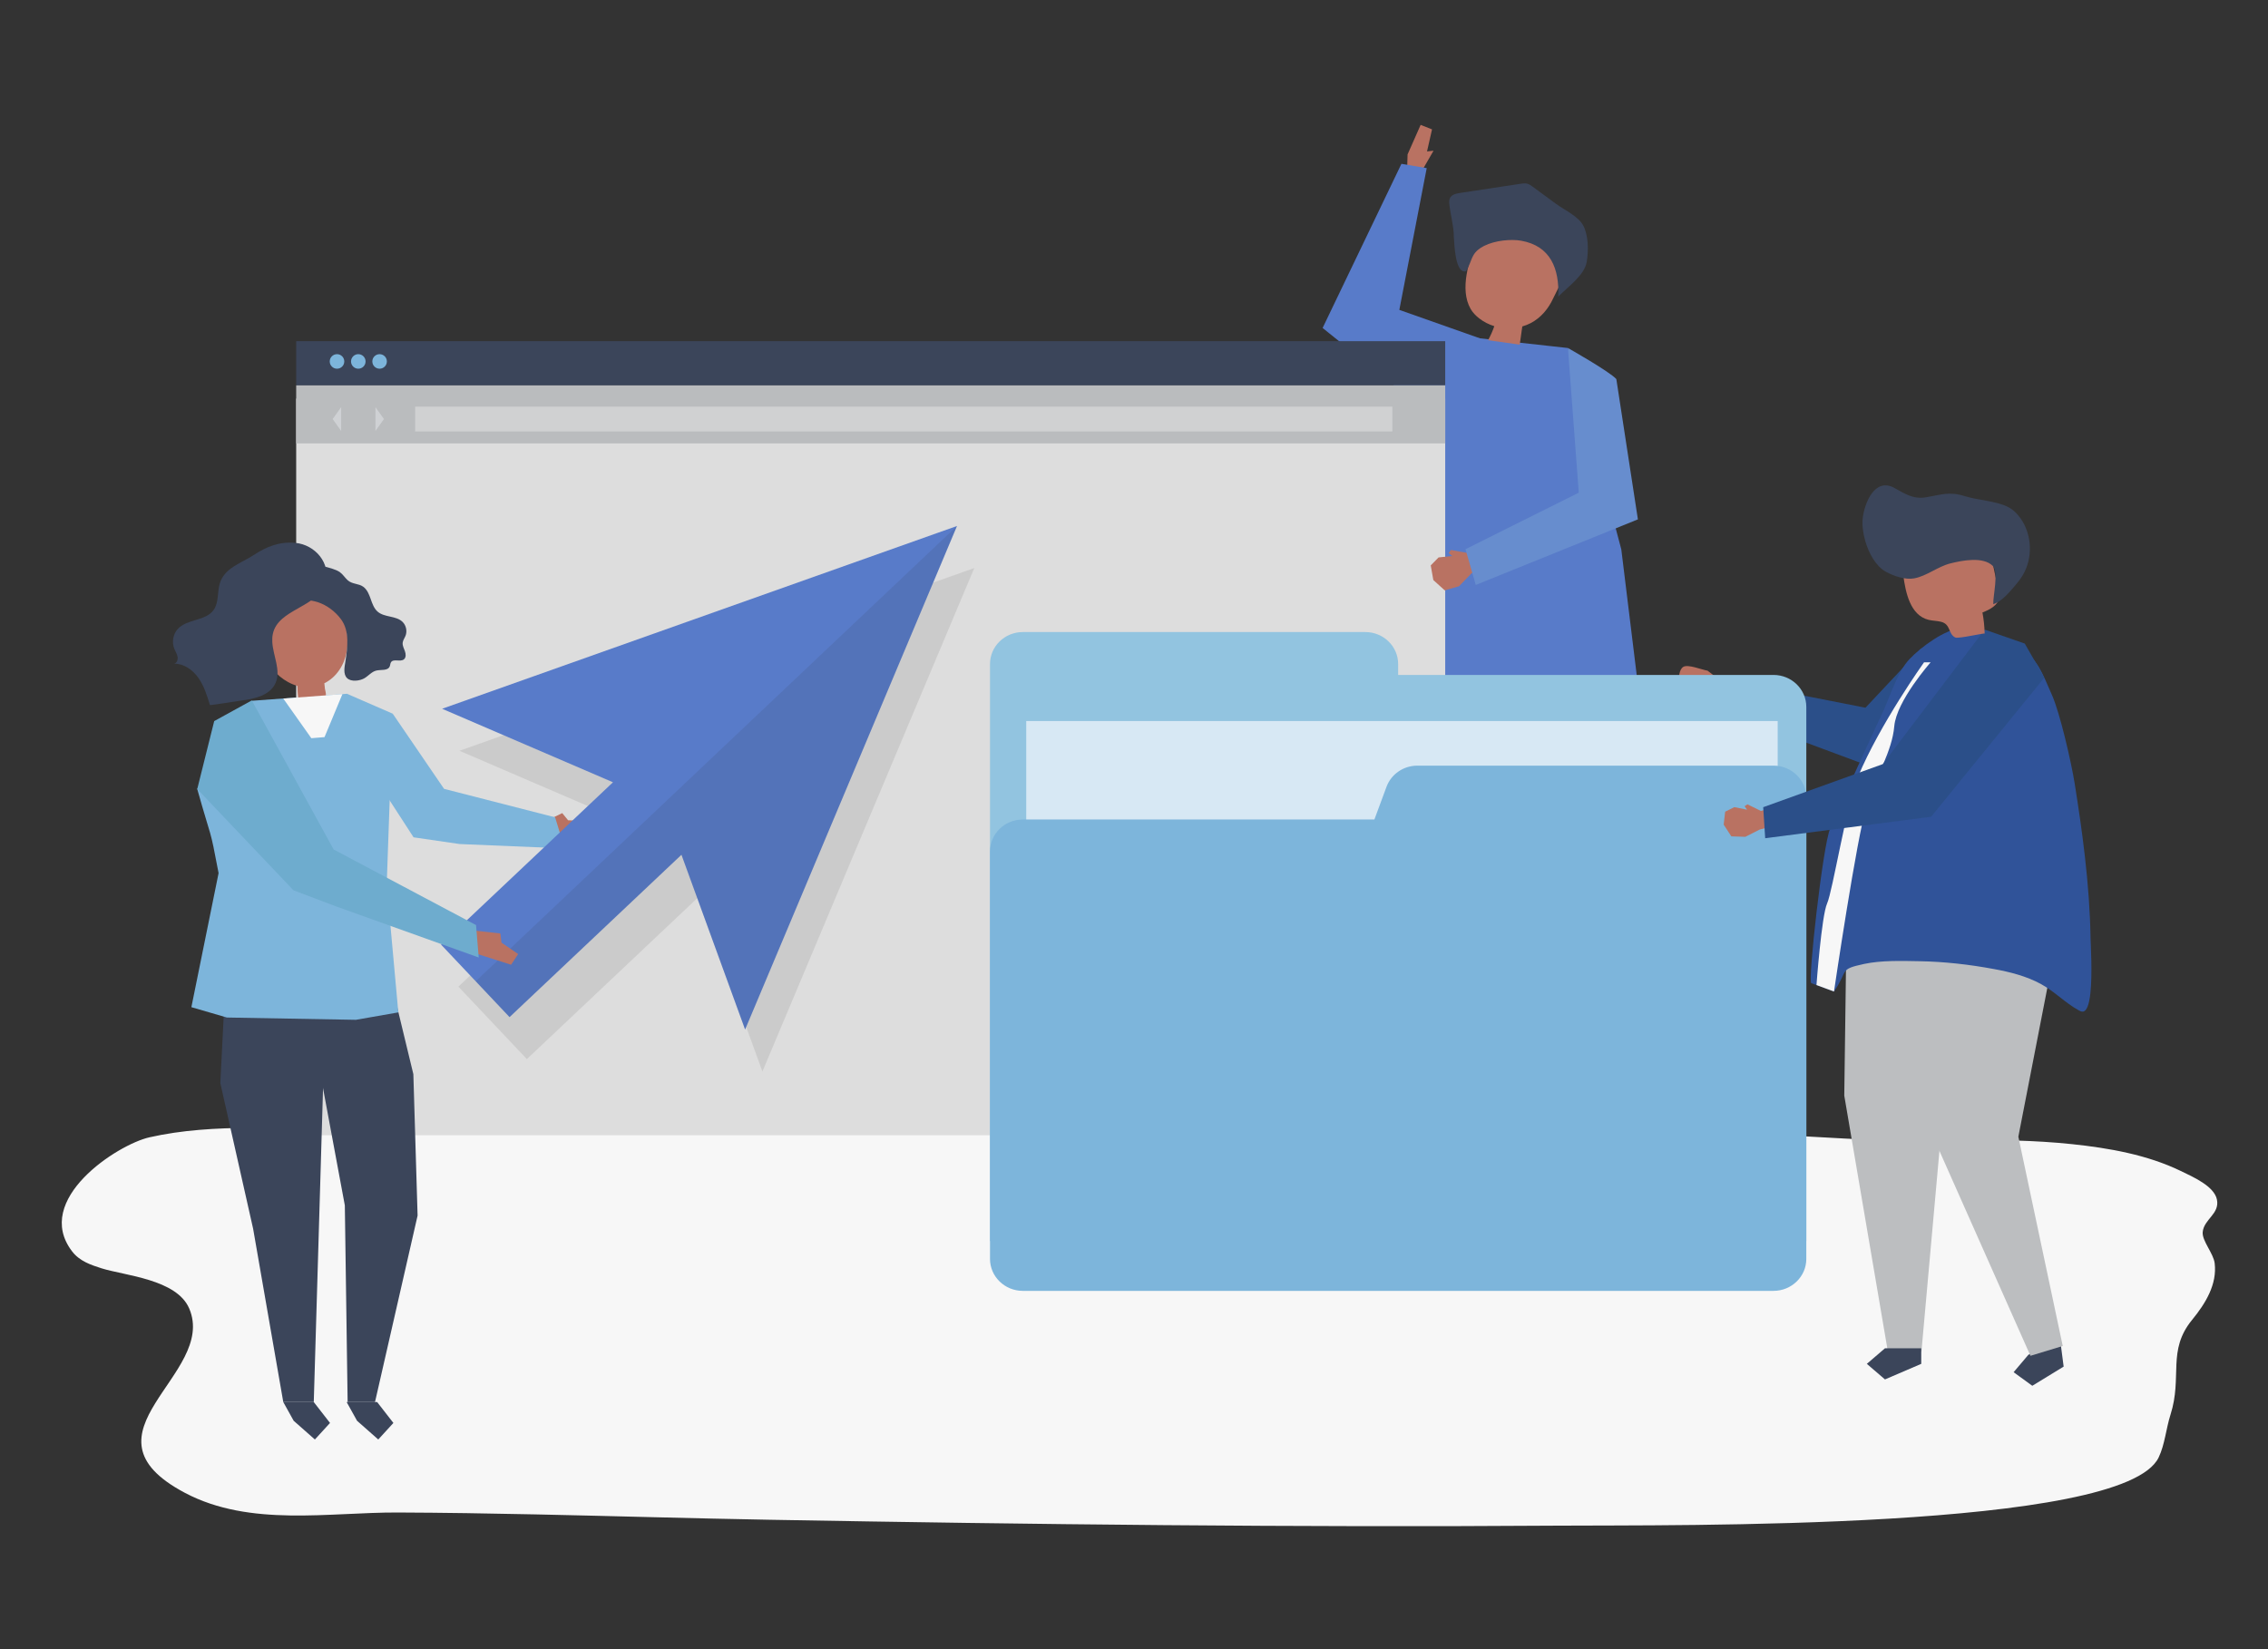 <?xml version="1.0" encoding="utf-8"?>
<!-- Generator: Adobe Illustrator 27.5.0, SVG Export Plug-In . SVG Version: 6.00 Build 0)  -->
<svg version="1.1"
	xmlns="http://www.w3.org/2000/svg"
	xmlns:xlink="http://www.w3.org/1999/xlink" x="0px" y="0px" viewBox="0 0 1100 800" style="enable-background:new 0 0 1100 800;" xml:space="preserve">
	<rect x="0" y="0" width="1100" height="800" fill="#333333" stroke="none"/>
	<g id="shadow">
		<g id="XMLID_871_">
			<path style="fill:#F7F7F7;" d="M895.055,552.319c36.626,2.102,73.38-1.161,109.943,2.704c17.983,1.901,36.501,5.177,52.607,12.971
			c5.942,2.875,16.265,7.358,17.618,13.876c1.452,6.998-6.259,9.478-6.891,15.767c-0.427,4.255,5.222,10.3,5.806,15.165
			c1.23,10.242-4.447,19.513-10.961,27.466c-12.216,14.914-4.584,27.52-10.452,45.929c-2.182,6.846-2.724,14.462-5.764,20.817
			c-16.973,35.487-235.086,32.685-291.271,33.071c-127.454,0.875-254.911-0.586-382.338-2.854
			c-37.922-0.675-75.868-1.806-113.811-2.609c-22.204-0.47-44.406-0.828-66.602-0.916c-33.31-0.133-71.65,7.129-103.146-9.48
			c-55.024-29.016,15.775-57.311,1.966-89.503c-0.004-0.01-0.009-0.02-0.013-0.03c-6.106-14.195-31.303-15.899-42.519-19.444
			c-5.171-1.634-10.637-3.48-14.257-8.211c-19.22-25.119,21.937-51.813,37.522-55.339c31.629-7.156,66.067-3.682,98.105-4.224
			C412.312,543.383,654.678,538.523,895.055,552.319z"/>
		</g>
	</g>
	<g id="object">
		<g>
			<g>
				<g id="XMLID_868_">
					<g id="XMLID_870_">
						<polygon style="fill:#474747;" points="780.527,340.94 778.586,410.627 761.412,528.133 748.207,528.133 739.866,419.709 
						724.233,327.352 					"/>
					</g>
					<g id="XMLID_869_">
						<polygon style="fill:#426362;" points="748.283,533.702 762.563,540.842 769.703,533.702 762.563,526.562 748.283,526.562 
											"/>
					</g>
				</g>
				<g id="XMLID_865_">
					<g id="XMLID_867_">
						<polygon style="fill:#474747;" points="692.959,325.962 692.699,378.687 709.079,534.604 722.284,534.604 736.902,431.076 
						748.695,317.755 					"/>
					</g>
					<g id="XMLID_866_">
						<polygon style="fill:#426362;" points="722.208,540.172 707.928,547.313 700.788,540.172 707.928,533.032 722.208,533.032 
											"/>
					</g>
				</g>
				<g id="XMLID_864_">
					<path style="fill:#587BC9;" d="M760.468,168.822l-44.277-4.901c0,0-19.776,2.939-35.311,57.313
					c-15.536,54.375-11.647,165-11.647,165s111.82-15.959,129.412-19.412l-12.294-100.294L760.468,168.822z"/>
				</g>
				<g id="XMLID_861_">
					<g id="XMLID_863_">
						<polygon style="fill:#B97262;" points="682.683,74.91 689.024,60.576 694.547,62.762 692.123,73.448 695.278,73.113 
						688.534,84.781 682.444,83.384 					"/>
					</g>
					<g id="XMLID_862_">
						<polygon style="fill:#587BC9;" points="717.672,164.085 678.688,150.323 691.971,81.558 679.706,79.474 641.48,159.092 
						699.666,205.934 					"/>
					</g>
				</g>
				<g id="XMLID_858_">
					<g id="XMLID_860_">
						<path style="fill:#B97262;" d="M754.666,117.29c-10.086-3.333-20.498-6.461-31.039-5.475c-2.309,0.216-4.818,0.754-6.246,2.581
						c-0.553,0.708-0.894,1.555-1.215,2.394c-3.601,9.423-8.381,23.449-2.918,33.031c1.042,1.827,2.537,3.346,4.18,4.624
						c2.197,1.708,4.693,2.972,7.326,3.778c-0.803,2.352-1.819,4.632-3.033,6.801c5.12,0.718,10.241,1.437,15.361,2.156
						c0.417-2.943,0.834-5.887,1.252-8.83c1.397-0.404,2.761-0.93,4.06-1.607c5.028-2.619,8.614-7.008,10.957-12.09
						c2.551-5.533,5.871-10.701,8.264-16.362c0.872-2.062,1.636-4.44,0.713-6.479c-0.982-2.172-3.485-3.133-5.746-3.886
						C755.946,117.714,755.307,117.502,754.666,117.29z"/>
					</g>
					<g id="XMLID_859_">
						<path style="fill:#3B455A;" d="M719.75,119.308c5.437-2.757,13.234-3.384,17.994-2.545
						c14.392,2.538,18.612,13.731,18.018,27.141c4.515-4.667,12.666-10.284,13.789-16.771c0.919-5.309,0.927-12.677-1.595-17.602
						c-2.36-4.608-9.284-7.717-13.29-10.658c-3.776-2.772-7.552-5.545-11.328-8.317c-0.785-0.577-1.593-1.164-2.531-1.428
						c-1.109-0.312-2.29-0.141-3.429,0.032c-9.749,1.48-19.497,2.961-29.246,4.441c-1.873,0.284-4.022,0.76-4.875,2.451
						c-0.518,1.029-0.401,2.25-0.271,3.395c0.572,5.041,2.126,10.292,2.126,15.339c0.282,2.961,0.487,18.01,5.801,16.821
						c1.762-2.312,2.299-5.327,3.745-7.848C715.727,121.894,717.544,120.426,719.75,119.308z"/>
					</g>
				</g>
			</g>
			<g>
				<g>
					<rect x="143.651" y="193.354" style="fill:#DDDDDD;" width="557.289" height="357.34"/>
				</g>
				<g>
					<rect x="143.651" y="165.501" style="fill:#3B455A;" width="557.289" height="21.44"/>
				</g>
				<g>
					<rect x="143.651" y="186.941" style="fill:#BABCBE;" width="557.289" height="28.145"/>
				</g>
				<g style="opacity:0.36;">
					<rect x="201.353" y="197.27" style="fill:#F7F7F7;" width="473.94" height="12.015"/>
				</g>
				<g>
					<g>
						<path style="fill:#7DB5DB;" d="M166.978,175.332c0,1.948-1.579,3.527-3.527,3.527c-1.948,0-3.527-1.579-3.527-3.527
						c0-1.948,1.579-3.527,3.527-3.527C165.399,171.805,166.978,173.384,166.978,175.332z"/>
					</g>
					<g>
						<path style="fill:#7DB5DB;" d="M177.307,175.332c0,1.948-1.579,3.527-3.527,3.527c-1.948,0-3.527-1.579-3.527-3.527
						c0-1.948,1.579-3.527,3.527-3.527C175.728,171.805,177.307,173.384,177.307,175.332z"/>
					</g>
					<g>
						<path style="fill:#7DB5DB;" d="M187.636,175.332c0,1.948-1.579,3.527-3.527,3.527c-1.948,0-3.527-1.579-3.527-3.527
						c0-1.948,1.579-3.527,3.527-3.527C186.057,171.805,187.636,173.384,187.636,175.332z"/>
					</g>
				</g>
				<g style="opacity:0.36;">
					<g>
						<polygon style="fill:#F4F8FD;" points="182.101,197.513 182.101,209.042 186.205,203.277 					"/>
					</g>
					<g>
						<polygon style="fill:#F4F8FD;" points="165.459,209.042 165.459,197.513 161.355,203.277 					"/>
					</g>
				</g>
			</g>
			<g id="XMLID_846_">
				<g id="XMLID_855_">
					<g id="XMLID_857_">
						<path style="fill:#B97262;" d="M840.512,342.818l-7.205-3.748l-7.021,1.949l-1.189-1.166l1.501-1.427
						c-4.903,0.494-10.75-2.072-12.071-7.204c-0.522-2.028-0.205-6.524,1.913-7.744c2.343-1.349,8.942,1.427,11.737,1.856
						l6.211,4.765l10.106,4.733L840.512,342.818z"/>
					</g>
					<g id="XMLID_856_">
						<polygon style="fill:#2B4F89;" points="837.32,330.069 904.762,343.31 931.656,314.674 954.171,326.629 924.849,378.417 
						829.418,342.915 					"/>
					</g>
				</g>
				<g id="XMLID_852_">
					<g id="XMLID_854_">
						<polygon style="fill:#3B455A;" points="999.914,655.436 1000.89,662.931 985.686,672.234 976.62,665.643 983.734,657.244 
						998.938,647.941 					"/>
					</g>
					<g id="XMLID_853_">
						<polygon style="fill:#BCBEC0;" points="995.867,426.353 998.831,449.115 978.917,551.412 1000.446,652.926 984.786,657.693 
						931.402,537.479 927.858,500.505 933.202,423.694 					"/>
					</g>
				</g>
				<g id="XMLID_849_">
					<g id="XMLID_851_">
						<polygon style="fill:#BCBEC0;" points="895.786,435.116 894.487,531.472 915.643,655.71 931.911,655.71 942.185,541.075 
						964.446,426.439 					"/>
					</g>
					<g id="XMLID_850_">
						<polygon style="fill:#3B455A;" points="931.817,661.598 914.226,669.147 905.43,661.598 914.226,654.049 931.817,654.049 					
						"/>
					</g>
				</g>
				<g id="XMLID_848_">
					<path style="fill:#305399;" d="M1014.302,465.734c0.224,10.425-0.098,24.474-4.033,24.988c-0.737,0.096-1.444-0.275-2.089-0.633
					c-6.805-3.781-11.619-9.103-18.326-12.756c-7.03-3.829-15.072-5.863-22.959-7.288c-11.793-2.193-23.848-3.553-35.864-3.767
					c-8.577-0.152-18.572-0.48-26.98,1.333c-12.374,2.669-7.401,2.967-14.545,13.374c-3.676-1.356-7.351-2.713-11.027-4.069
					c-1.764-0.651,5.607-66.727,9.126-74.885c8.273-19.178,16.998-38.106,25.741-57.021c3.71-8.025,6.97-19.15,12.772-25.28
					c5.692-6.014,17.329-14.496,25.233-15.105c7.694-0.592,20.014,4.791,26.947,8.59c9.744,5.339,12.452,13.934,16.864,23.796
					c4.043,9.037,9.523,33.301,11.069,43.016c1.872,11.766,3.605,23.555,4.953,35.388c1.504,13.205,2.538,26.47,2.756,39.755
					C1013.966,456.646,1014.196,460.78,1014.302,465.734z"/>
				</g>
				<g id="XMLID_847_">
					<path style="fill:#F7F7F7;" d="M933.165,321.297c0,0-21.366,29.912-32.049,55.552c-5.459,13.101-12.286,55.552-14.956,61.427
					c-2.671,5.876-5.151,39.574-5.151,39.574l8.499,3.136c0,0,11.074-75.293,15.882-90.249
					c4.807-14.956,12.286-26.173,13.354-38.459c1.068-12.286,17.627-30.981,17.627-30.981H933.165z"/>
				</g>
			</g>
			<g>
				<g id="XMLID_845_">
					<polygon style="fill:#B97262;" points="711.343,268.162 703.722,266.808 702.615,268.278 704.369,269.714 697.722,270.401 
					693.923,274.271 695.174,281.379 700.708,286.376 707.633,284.385 713.579,278.215 716.132,276.535 713.315,266.738 				"/>
				</g>
				<g>
					<path style="fill:#678DCE;" d="M783.935,183.884c-3.408-3.743-23.467-15.061-23.467-15.061L765.715,239l-54.939,27.405
					l4.986,17.344l78.634-31.808L783.935,183.884z"/>
				</g>
			</g>
			<g id="XMLID_839_">
				<g id="XMLID_840_">
					<g id="XMLID_841_">
						<g id="XMLID_844_">
							<path style="fill:#92C4E0;" d="M678.117,327.403v-5.279c0-8.572-7.132-15.521-15.93-15.521h-166.1
							c-8.798,0-15.93,6.949-15.93,15.521v279.88h395.92V342.925c0-8.572-7.132-15.521-15.93-15.521H678.117z"/>
						</g>
						<g id="XMLID_843_">
							<rect x="497.733" y="349.768" style="fill:#D7E8F4;" width="364.468" height="255.074"/>
						</g>
						<g id="XMLID_842_">
							<path style="fill:#7DB5DB;" d="M672.47,381.662l-5.877,15.877H496.086c-8.798,0-15.93,6.949-15.93,15.521v197.615
							c0,8.572,7.132,15.521,15.93,15.521h364.06c8.798,0,15.93-6.949,15.93-15.521V386.928c0-8.572-7.132-15.521-15.93-15.521
							H687.455C680.741,371.407,674.748,375.508,672.47,381.662z"/>
						</g>
					</g>
				</g>
			</g>
			<g id="XMLID_836_">
				<g id="XMLID_838_">
					<polygon style="fill:#B97262;" points="861.838,391.033 854.065,393.387 847.524,390.176 846.141,391.102 847.353,392.782 
					841.162,391.543 836.719,393.742 836.002,400.026 839.707,405.715 846.489,405.94 853.472,402.403 864.278,399.616 				"/>
				</g>
				<g id="XMLID_837_">
					<polygon style="fill:#2B4F89;" points="855.167,391.566 913.154,370.673 962.578,305.416 982.029,312.192 991.513,328.745 
					936.61,396.207 856.134,406.617 				"/>
				</g>
			</g>
			<g style="opacity:0.1;">
				<polygon style="fill:#2D2A27;" points="472.548,275.537 472.548,275.536 472.548,275.537 222.827,364.201 305.697,399.856 
				222.318,478.606 239.111,496.387 239.111,496.387 255.532,513.773 338.911,435.023 369.78,519.792 472.548,275.537 			"/>
			</g>
			<g id="XMLID_835_">
				<polygon style="fill:#B97262;" points="261.028,400.101 272.688,394.428 275.527,397.901 285.324,398.259 285.19,404.486 
				268.211,408.884 			"/>
			</g>
			<g id="XMLID_820_">
				<g id="XMLID_824_">
					<g id="XMLID_834_">
						<polygon style="fill:#3B455A;" points="106.86,525.393 122.767,596.054 137.391,680.129 152.181,680.129 158.228,475.565 
						109.332,476.453 					"/>
					</g>
					<g id="XMLID_832_">
						<g id="XMLID_833_">
							<polygon style="fill:#3B455A;" points="200.482,521.072 202.535,589.664 181.88,680.129 168.603,680.129 167.246,584.727 
							152.723,506.648 149.112,481.724 189.823,476.922 						"/>
						</g>
					</g>
					<g id="XMLID_831_">
						<path style="fill:#7DB5DB;" d="M168.277,336.545l-46.154,3.405l-26.457,42.805c7.333,26.129,5.889,17.172,10.349,40.788
						L92.82,488.572l17.219,5.018l62.572,1.113l20.578-3.601l-5.628-62.045l2.919-82.852L168.277,336.545z"/>
					</g>
					<g id="XMLID_830_">
						<polygon style="fill:#7DB5DB;" points="177.376,370.348 200.586,406.183 222.931,409.437 273.881,411.568 269.226,396.47 
						215.375,382.67 190.48,346.204 					"/>
					</g>
					<g id="XMLID_825_">
						<g id="XMLID_829_">
							<path style="fill:#B97262;" d="M165.832,296.742c-7-20.352-33.868-12.725-39.407,5.397
							c-3.613,11.821,5.516,27.161,17.765,30.556c0.054,0.465,0.094,0.9,0.096,1.269c0.008,1.897,0.242,3.768,0.523,5.664
							c0.105,0.707,10.824-1.353,12.02-1.588c0.418-0.082,0.885-0.196,1.11-0.547c0.432-0.673-0.271-2.655-0.349-3.403
							c-0.093-0.883-0.185-1.766-0.278-2.649c6.042-2.949,9.854-9.23,10.919-15.625
							C169.299,309.392,167.935,302.858,165.832,296.742z"/>
						</g>
						<g id="XMLID_826_">
							<g id="XMLID_828_">
								<path style="fill:#3B455A;" d="M146.546,277.773c-1.325,1.568-1.735,3.645-2.001,5.63c-0.159,1.185-0.28,2.408,0.058,3.544
								c1.346,4.531,5.897,3.943,9.543,5.159c4.497,1.499,8.511,4.585,11.247,8.282c4.283,5.789,3.16,13.743,2.121,20.567
								c-0.366,2.405-1.198,6.002,0.796,7.97c2.025,2,6.305,1.342,8.452,0.07c1.961-1.162,3.494-3.152,5.704-3.697
								c2.339-0.577,5.619,0.221,6.556-2.036c0.261-0.628,0.233-1.369,0.578-1.952c1.166-1.971,4.589-0.027,6.333-1.487
								c1.073-0.898,0.933-2.627,0.445-3.966c-0.488-1.339-1.239-2.677-1.078-4.089c0.139-1.214,0.93-2.225,1.38-3.354
								c0.89-2.23,0.313-5.003-1.394-6.699c-3.174-3.154-8.77-2.083-12.137-5.021c-1.754-1.53-2.567-3.868-3.345-6.08
								c-0.779-2.212-1.688-4.537-3.545-5.934c-2.294-1.727-5.374-1.169-7.665-3.249c-1.347-1.222-2.308-2.874-3.794-3.913
								c-1.959-1.37-5.652-2.258-8.003-2.854C153.064,273.718,149.055,274.806,146.546,277.773z"/>
							</g>
							<g id="XMLID_827_">
								<path style="fill:#3B455A;" d="M132.065,311.447c0.384,6.689,4.251,13.657,1.622,19.771
								c-2.653,6.17-10.312,7.828-16.886,8.64c-1.081,0.134-14.913,2.395-14.992,2.136c-1.396-4.573-2.836-9.236-5.578-13.136
								c-2.742-3.9-7.066-6.976-11.744-6.912c1.326-0.335,1.878-2.031,1.617-3.406c-0.261-1.375-1.074-2.571-1.59-3.871
								c-1.269-3.196-0.567-7.091,1.726-9.58c4.576-4.965,13.651-3.738,17.471-9.332c2.369-3.469,1.697-8.187,2.765-12.283
								c2.065-7.92,10.392-10.177,16.442-14.144c6.387-4.187,12.511-6.681,20.303-5.984c9.66,0.864,17.489,10.035,14.506,19.454
								c-3.826,12.08-22.767,12.504-25.393,24.674C132.051,308.782,131.988,310.109,132.065,311.447z"/>
							</g>
						</g>
					</g>
				</g>
				<g id="XMLID_823_">
					<polygon style="fill:#F7F7F7;" points="137.391,338.866 150.998,358.097 157.394,357.573 166.077,336.699 				"/>
				</g>
				<g id="XMLID_822_">
					<polygon style="fill:#3B455A;" points="152.181,680.129 160.061,690.265 152.723,698.289 142.431,689.209 137.391,680.129 				
					"/>
				</g>
				<g id="XMLID_821_">
					<polygon style="fill:#3B455A;" points="182.918,680.129 190.798,690.265 183.461,698.289 173.169,689.209 168.129,680.129 				
					"/>
				</g>
			</g>
			<g>
				<g>
					<polygon style="fill:#587BC9;" points="361.383,499.41 464.151,255.154 214.43,343.819 297.3,379.474 213.921,458.224 
					247.135,493.391 330.514,414.64 				"/>
				</g>
				<g style="opacity:0.1;">
					<polygon style="fill:#2D2A27;" points="230.715,476.005 247.135,493.391 330.514,414.641 361.383,499.41 464.151,255.154 				
					"/>
				</g>
			</g>
			<g id="XMLID_817_">
				<g id="XMLID_819_">
					<polygon style="fill:#B97262;" points="229.79,451.394 242.678,452.817 243.227,457.269 251.322,462.798 247.886,467.994 
					231.179,462.655 				"/>
				</g>
				<g id="XMLID_818_">
					<polygon style="fill:#6EACCE;" points="95.666,382.755 142.328,431.871 163.452,439.849 232.186,464.482 230.883,448.737 
					161.823,412.083 122.117,339.774 103.894,349.796 				"/>
				</g>
			</g>
			<g id="XMLID_640_">
				<g id="XMLID_816_">
					<path style="fill:#B97262;" d="M949.781,309.328c3.799-0.239,12.789-2.325,12.797-1.971c-0.085-3.436-0.445-6.866-1.075-10.244
					c3.526-1.388,7.585-3.423,8.07-7.182c0.153-1.184-0.095-2.379-0.341-3.546c-1.019-4.828-2.037-9.656-3.056-14.484
					c-0.352-1.67-0.725-3.388-1.692-4.794c-1.697-2.467-4.849-3.458-7.817-3.861c-11.004-1.496-21.036,6.214-30.662,10.369
					c-0.802,0.346-1.634,0.714-2.197,1.381c-0.979,1.159-0.879,2.857-0.671,4.359c1.081,7.787,3.241,19.172,12.295,21.335
					c1.977,0.472,4.052,0.434,6.022,0.942c4.749,1.225,3.336,5.777,6.8,7.593C948.494,309.351,949.039,309.375,949.781,309.328z"/>
				</g>
				<g id="XMLID_815_">
					<path style="fill:#3B455A;" d="M904.607,262.235c-1.096-3.88-1.526-7.788-1.167-10.894c0.84-7.273,5.806-19.827,15.249-14.698
					c5.193,2.822,9.128,5.655,15.484,4.586c7.25-1.22,11.216-2.93,18.667-0.578c6.515,2.058,15.168,2.281,21.109,5.306
					c2.481,1.263,4.498,3.306,6.096,5.585c5.536,7.898,5.976,19.052,1.079,27.36c-1.099,1.864-2.432,3.58-3.84,5.224
					c-2.913,3.402-6.392,7.6-10.521,8.973c-0.237-3.73,2.73-15.628-0.25-18.583c-4.729-4.688-14.955-2.615-20.556-1.212
					c-6.109,1.531-11.437,6.094-17.507,7.25c-4.368,0.832-10.053-1.115-13.873-3.248
					C909.87,274.679,906.373,268.493,904.607,262.235z"/>
				</g>
			</g>
		</g>
	</g>
</svg>
